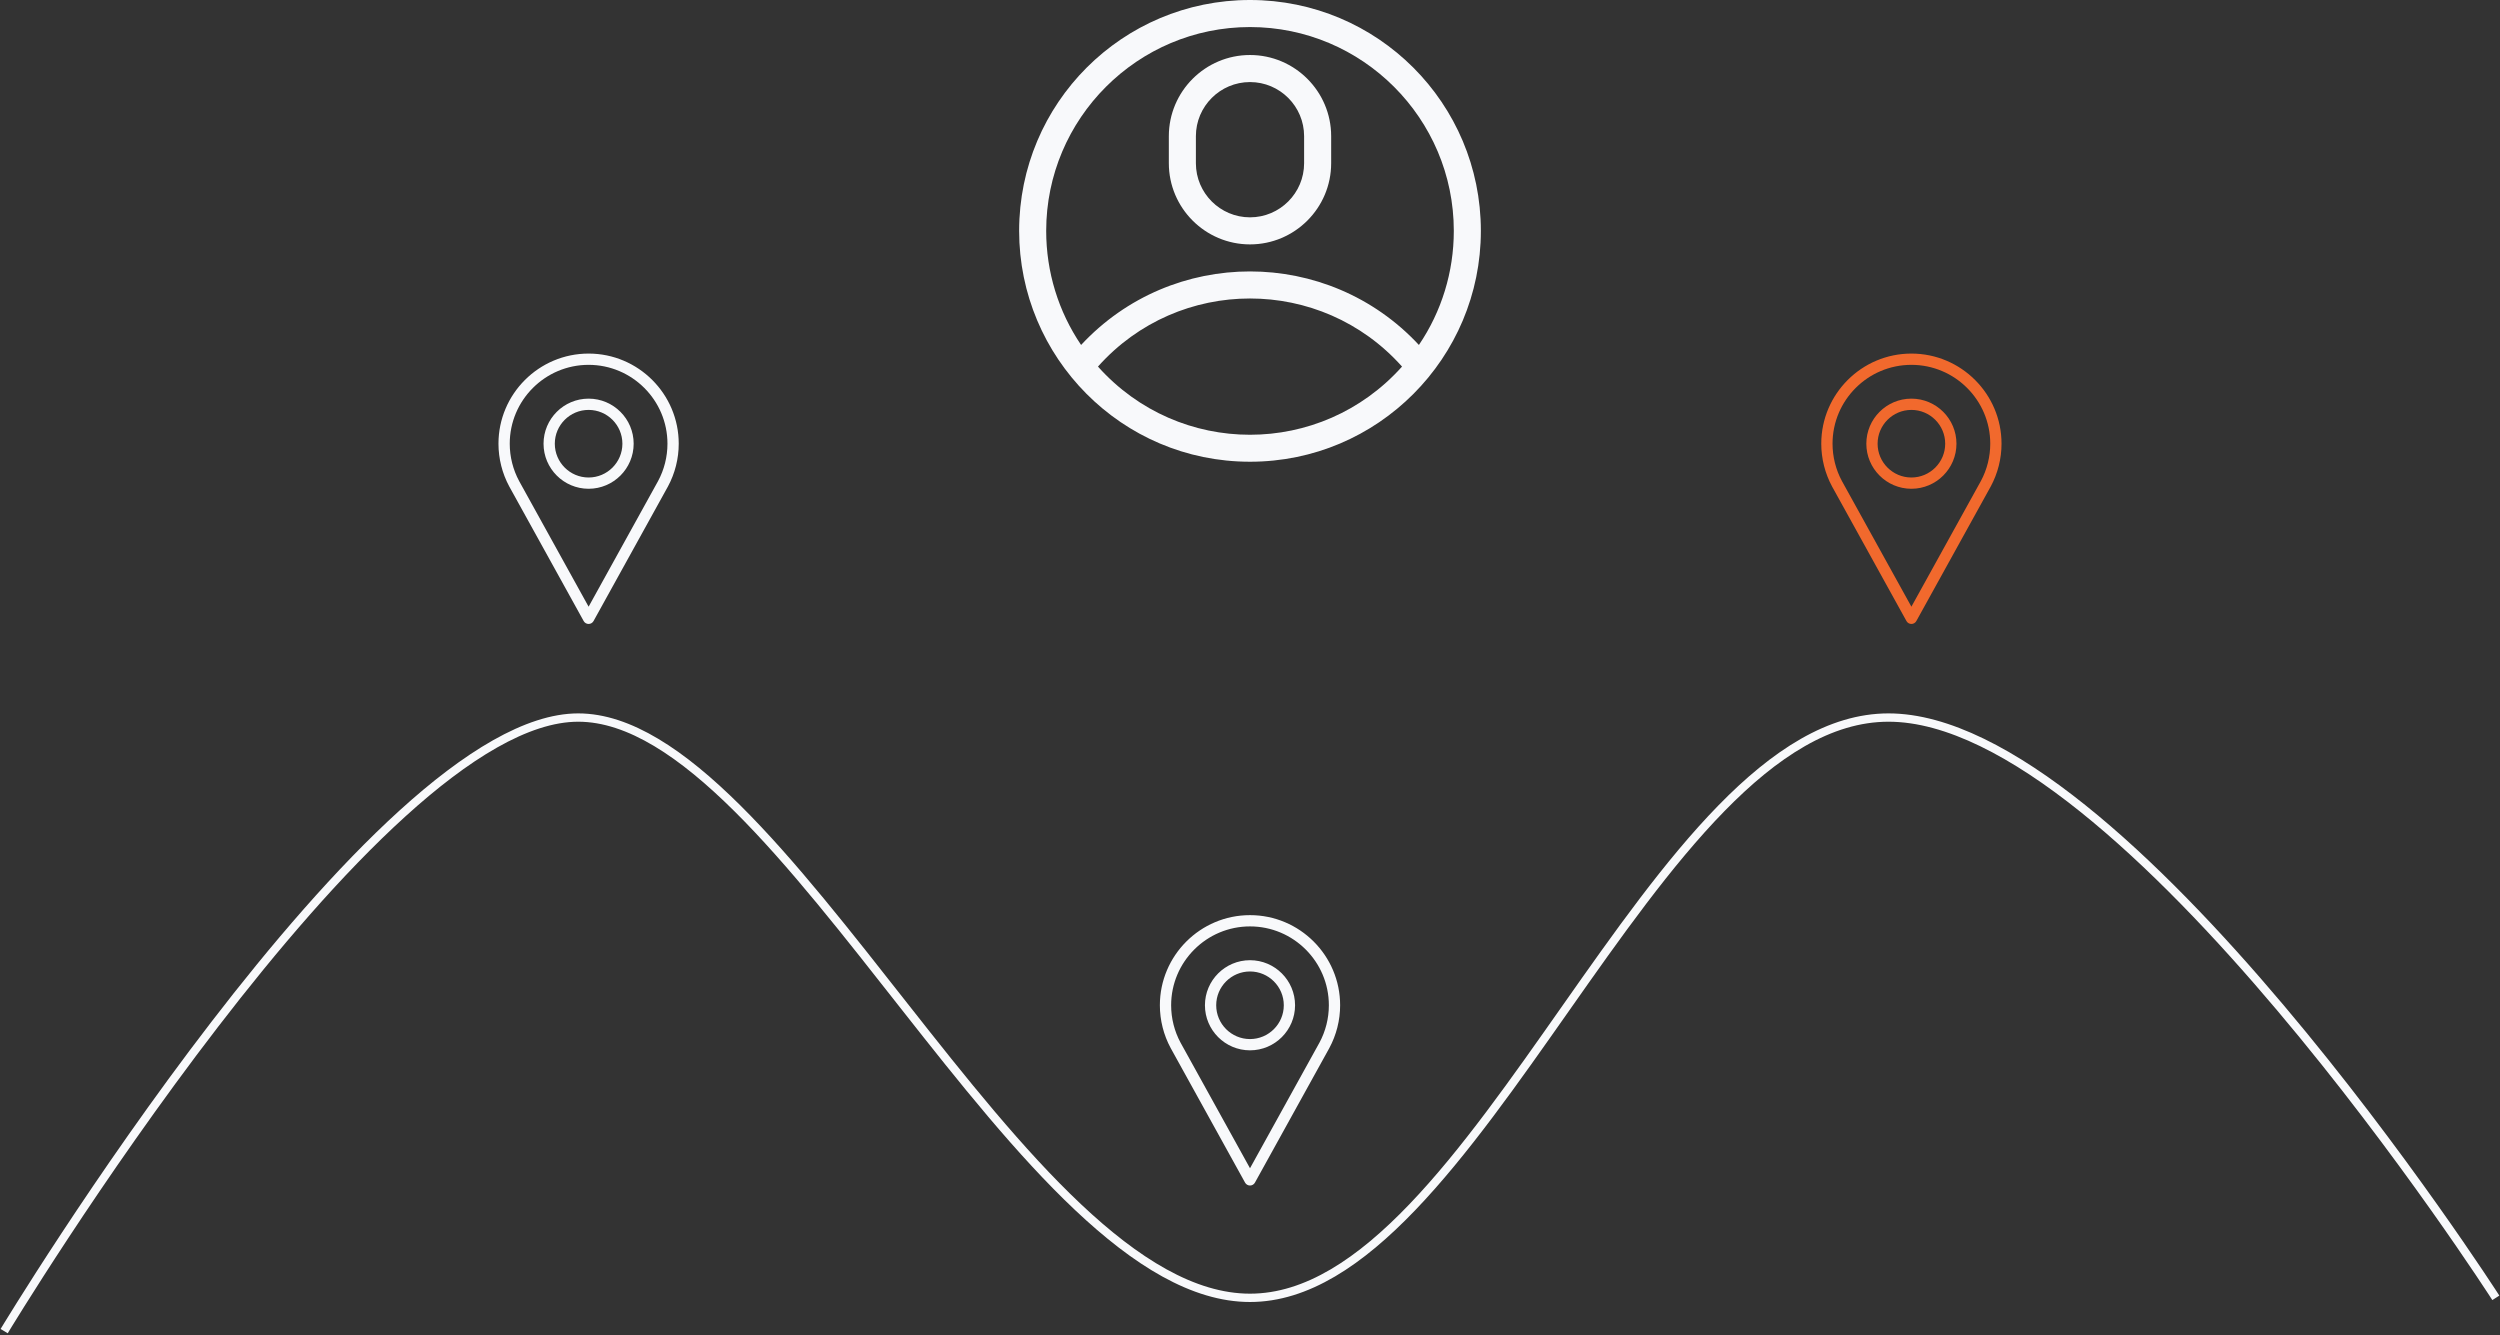 <svg width="601" height="321" viewBox="0 0 601 321" fill="none" xmlns="http://www.w3.org/2000/svg">
<rect x="0" y="0" width="601" height="321" fill="#333333" stroke="none"/>
<path d="M356 55.5C356 24.826 331.178 0 300.5 0C269.826 0 245 24.822 245 55.5C245 85.902 269.615 111 300.5 111C331.258 111 356 86.042 356 55.5ZM300.5 6.504C327.517 6.504 349.496 28.483 349.496 55.5C349.496 65.383 346.557 74.882 341.105 82.928C319.216 59.382 281.824 59.34 259.895 82.928C254.443 74.882 251.504 65.383 251.504 55.5C251.504 28.483 273.483 6.504 300.5 6.504ZM263.951 88.128C283.414 66.297 317.591 66.303 337.048 88.128C317.52 109.975 283.487 109.982 263.951 88.128Z" fill="#F8F9FB"/>
<path d="M300.5 58.752C311.259 58.752 320.012 49.999 320.012 39.24V32.736C320.012 21.978 311.259 13.225 300.5 13.225C289.741 13.225 280.988 21.978 280.988 32.736V39.24C280.988 49.999 289.741 58.752 300.5 58.752ZM287.492 32.736C287.492 25.563 293.327 19.729 300.5 19.729C307.673 19.729 313.508 25.563 313.508 32.736V39.24C313.508 46.413 307.673 52.248 300.5 52.248C293.327 52.248 287.492 46.413 287.492 39.24V32.736Z" fill="#F8F9FB"/>
<path d="M1 320C1 320 90 172.5 139 172.5C188 172.5 246 312 300.5 312C355 312 397.5 172.5 454 172.5C510.5 172.5 600 312 600 312" stroke="#F8F9FB" stroke-width="2" stroke-linejoin="round"/>
<path d="M141.5 85C129.553 85 119.833 94.72 119.833 106.667C119.833 110.253 120.73 113.809 122.435 116.963L140.315 149.302C140.553 149.733 141.007 150 141.5 150C141.993 150 142.447 149.733 142.685 149.302L160.572 116.952C162.27 113.809 163.167 110.253 163.167 106.667C163.167 94.72 153.447 85 141.5 85ZM158.196 115.653L141.5 145.848L124.811 115.665C123.326 112.916 122.542 109.805 122.542 106.667C122.542 96.213 131.046 87.708 141.5 87.708C151.954 87.708 160.458 96.213 160.458 106.667C160.458 109.805 159.674 112.916 158.196 115.653Z" fill="#F8F9FB"/>
<path d="M141.5 95.833C135.527 95.833 130.667 100.693 130.667 106.667C130.667 112.64 135.527 117.5 141.5 117.5C147.473 117.5 152.333 112.64 152.333 106.667C152.333 100.693 147.473 95.833 141.5 95.833ZM141.5 114.792C137.02 114.792 133.375 111.147 133.375 106.667C133.375 102.186 137.02 98.542 141.5 98.542C145.98 98.542 149.625 102.186 149.625 106.667C149.625 111.147 145.98 114.792 141.5 114.792Z" fill="#F8F9FB"/>
<path d="M459.5 85C447.553 85 437.833 94.72 437.833 106.667C437.833 110.253 438.73 113.809 440.435 116.963L458.315 149.302C458.553 149.733 459.007 150 459.5 150C459.993 150 460.447 149.733 460.685 149.302L478.572 116.952C480.27 113.809 481.167 110.253 481.167 106.667C481.167 94.72 471.447 85 459.5 85ZM476.196 115.653L459.5 145.848L442.811 115.665C441.326 112.916 440.542 109.805 440.542 106.667C440.542 96.213 449.046 87.708 459.5 87.708C469.954 87.708 478.458 96.213 478.458 106.667C478.458 109.805 477.674 112.916 476.196 115.653Z" fill="#F1692D"/>
<path d="M459.5 95.833C453.527 95.833 448.667 100.693 448.667 106.667C448.667 112.64 453.527 117.5 459.5 117.5C465.473 117.5 470.333 112.64 470.333 106.667C470.333 100.693 465.473 95.833 459.5 95.833ZM459.5 114.792C455.02 114.792 451.375 111.147 451.375 106.667C451.375 102.186 455.02 98.542 459.5 98.542C463.98 98.542 467.625 102.186 467.625 106.667C467.625 111.147 463.98 114.792 459.5 114.792Z" fill="#F1692D"/>
<path d="M300.5 220C288.553 220 278.833 229.72 278.833 241.667C278.833 245.253 279.73 248.809 281.435 251.963L299.315 284.302C299.553 284.733 300.007 285 300.5 285C300.993 285 301.447 284.733 301.685 284.302L319.572 251.952C321.27 248.809 322.167 245.253 322.167 241.667C322.167 229.72 312.447 220 300.5 220ZM317.196 250.653L300.5 280.848L283.811 250.665C282.326 247.916 281.542 244.805 281.542 241.667C281.542 231.213 290.046 222.708 300.5 222.708C310.954 222.708 319.458 231.213 319.458 241.667C319.458 244.805 318.674 247.916 317.196 250.653Z" fill="#F8F9FB"/>
<path d="M300.5 230.833C294.527 230.833 289.667 235.693 289.667 241.667C289.667 247.64 294.527 252.5 300.5 252.5C306.473 252.5 311.333 247.64 311.333 241.667C311.333 235.693 306.473 230.833 300.5 230.833ZM300.5 249.792C296.02 249.792 292.375 246.147 292.375 241.667C292.375 237.186 296.02 233.542 300.5 233.542C304.98 233.542 308.625 237.186 308.625 241.667C308.625 246.147 304.98 249.792 300.5 249.792Z" fill="#F8F9FB"/>
</svg>
